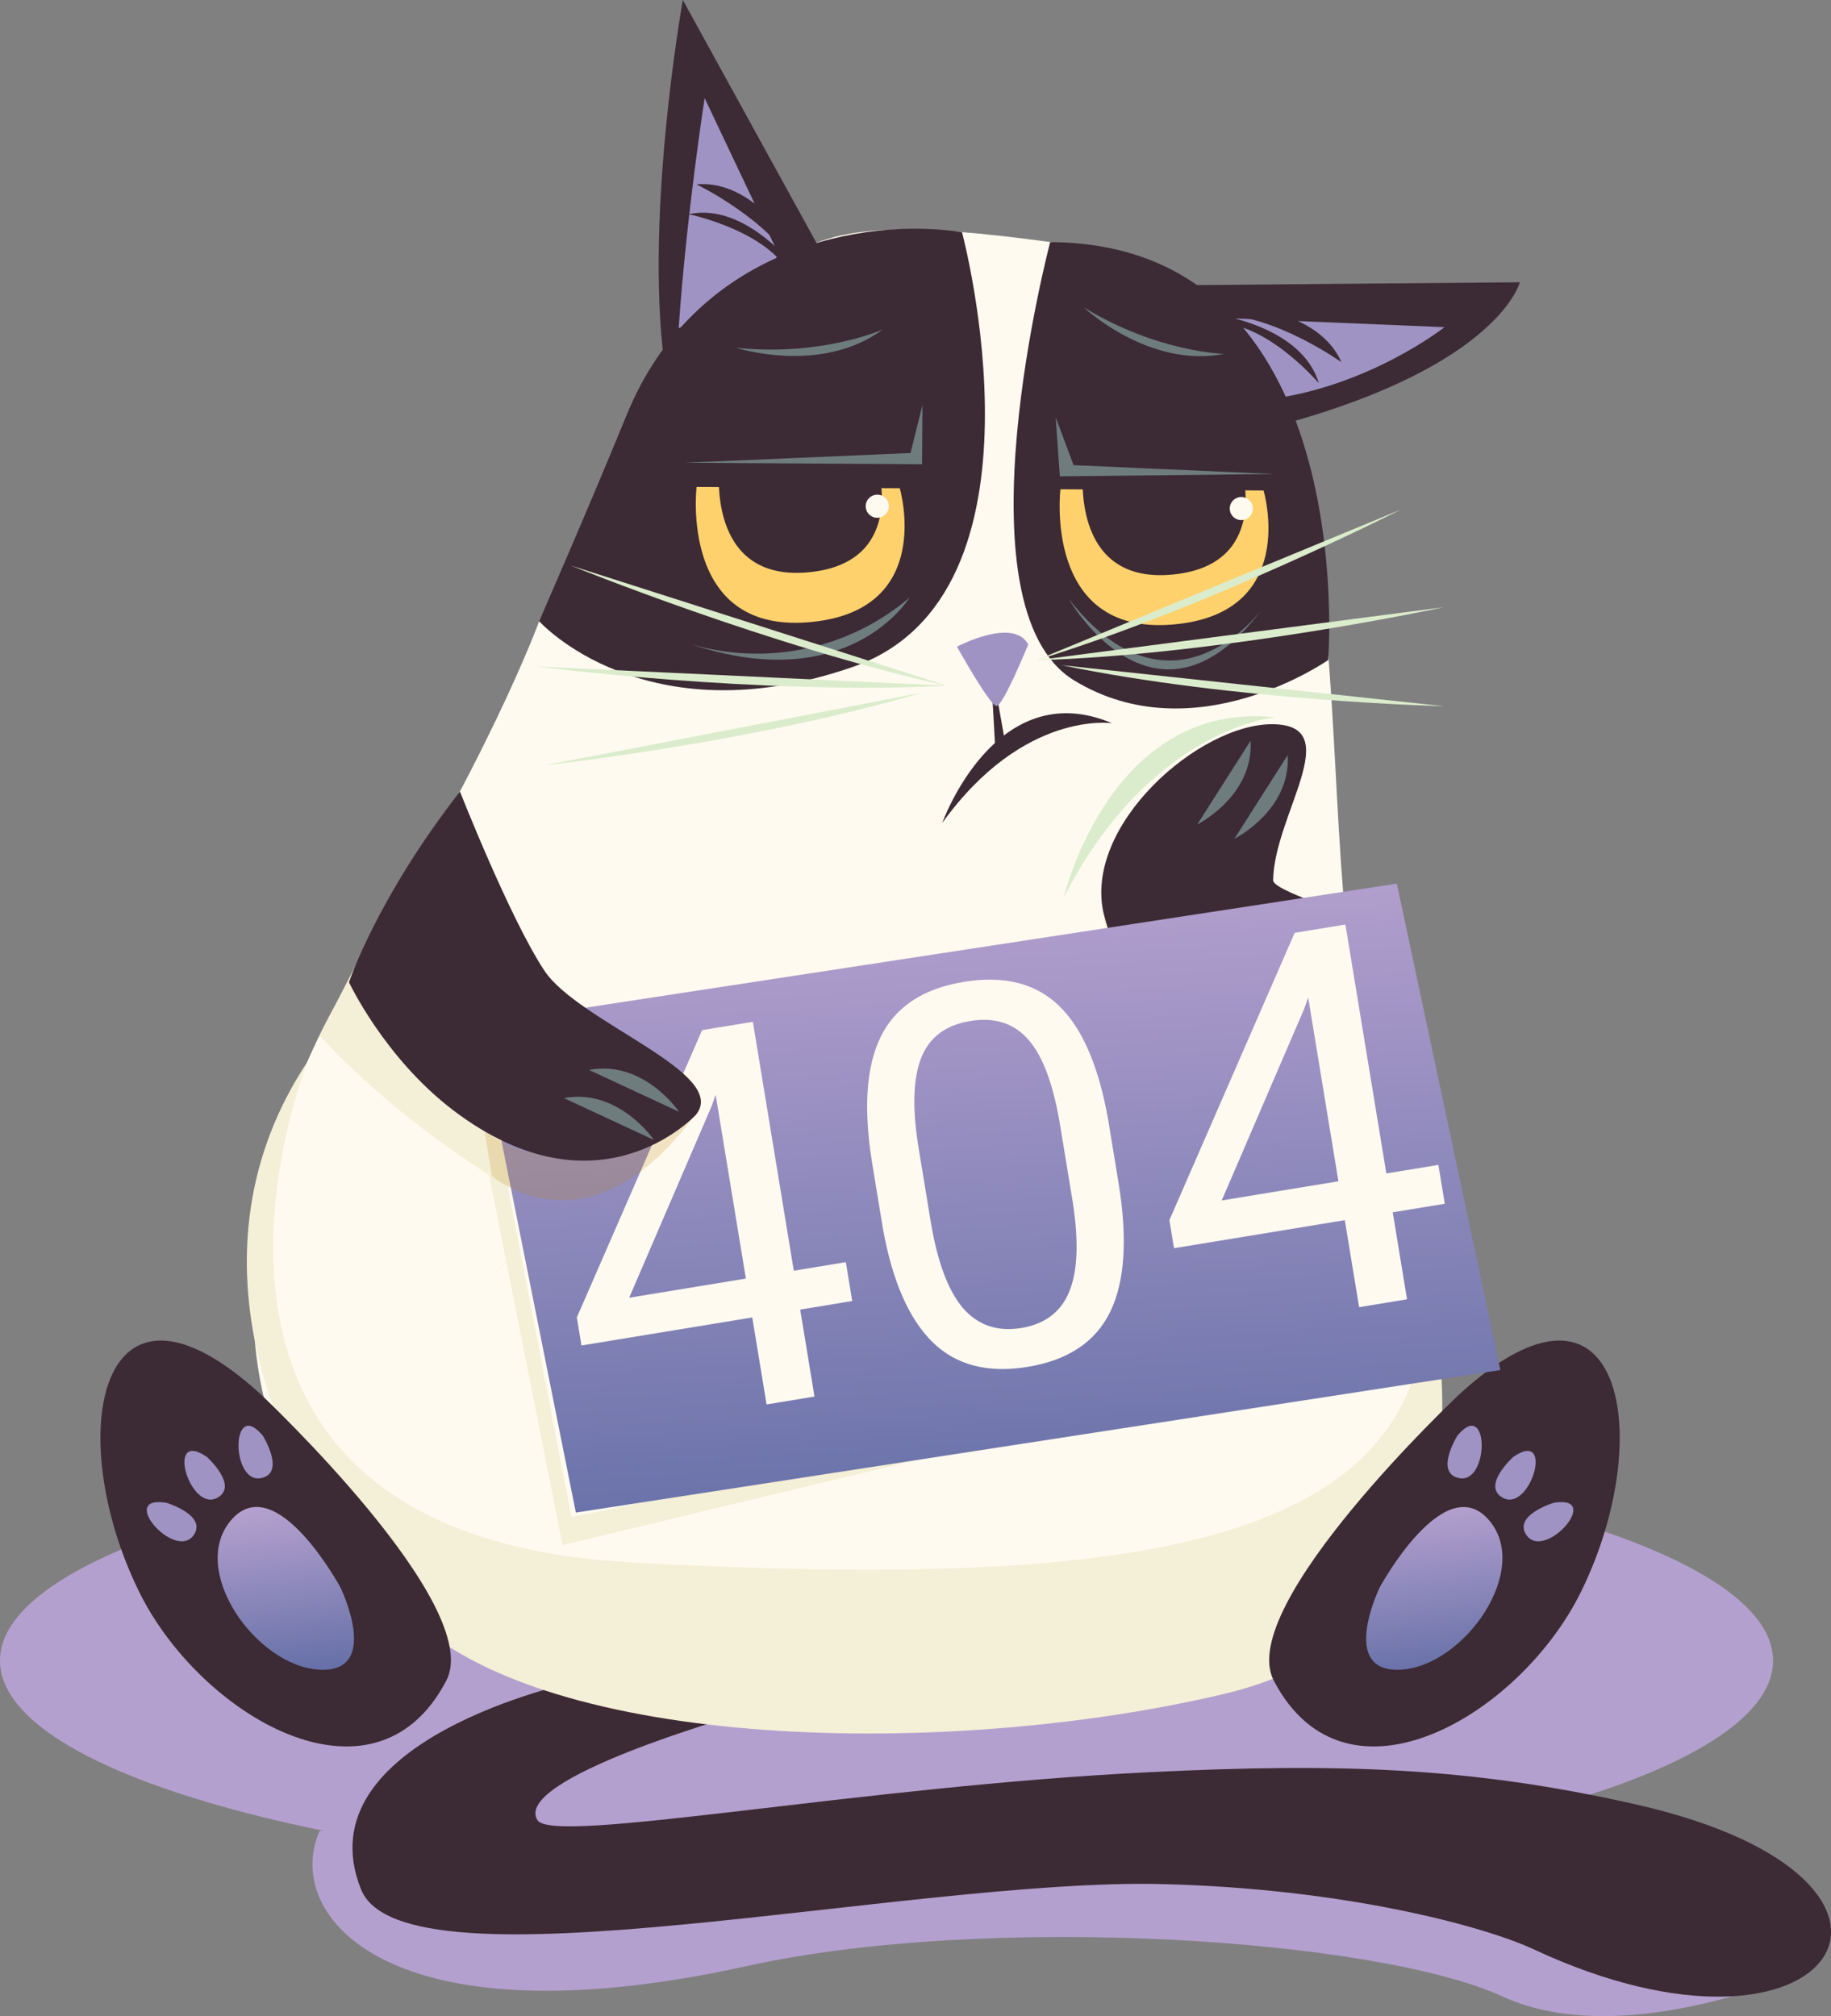 <svg width="474" height="522" viewBox="0 0 474 522" fill="none" xmlns="http://www.w3.org/2000/svg">
<rect x="0" y="0" width="474" height="522" fill="#808080" stroke="none"/>
<path d="M470.108 509.058C470.108 509.058 421.498 531.884 388.947 516.908C356.397 501.931 255.848 495.223 193.255 509.058C100.548 529.518 73.011 496.1 82.733 474.066L157.64 464.323C157.64 464.323 254.344 467.817 326.771 468.68C399.199 469.543 466.737 496.963 470.108 509.058Z" fill="#B4A0CE"/>
<path d="M459 429.968C459 461.422 356.299 487 229.508 487C102.717 487 0 461.422 0 429.968C0 398.513 102.717 373 229.508 373C356.299 373 459 398.513 459 429.968Z" fill="#B4A0CE"/>
<path d="M148.672 435.498C148.672 435.498 77.93 450.488 93.474 489.21C104.617 516.88 235.473 486.217 300.811 487.818C347.54 488.918 383.921 498.577 397.153 504.757C474.929 541.029 509.972 486.788 423.45 467.177C380.509 457.434 346.078 456.487 297.914 458.826C222.492 462.486 143.31 477.783 139.131 471.269C132.473 460.593 190.791 444.058 190.791 444.058C190.791 444.058 183.66 422.248 148.672 435.498Z" fill="#3C2A34"/>
<path d="M139.575 160.843C139.575 160.843 126.092 198.02 90.338 254.306C62.635 297.983 17.563 436.083 217.448 446.271C417.333 456.459 372.512 337.497 354.238 273.152C335.964 208.806 362.567 76.483 284.722 64.54C206.876 52.598 211.041 62.982 182.864 81.549C174.73 86.921 139.575 160.843 139.575 160.843Z" fill="#FFFAEF"/>
<path d="M361.633 298.679C361.633 298.679 292.186 295.185 285.027 232.44C285.027 232.44 308.942 289.395 357.12 282.269C357.162 282.269 359.962 292.499 361.633 298.679Z" fill="#F4EFD7"/>
<path d="M180.119 288.629C180.119 288.629 156.065 322.757 127.387 304.691C98.708 286.625 82.732 268.085 82.732 268.085L93.276 247.597C93.276 247.597 118.472 303.438 180.119 288.629Z" fill="#F4EFD7"/>
<path d="M79.628 274.864C79.628 274.864 30.447 397.194 163.323 404.515C296.199 411.837 371.524 400.201 369.253 331.735C369.253 331.735 395.216 420.035 316.855 438.588C245.918 455.388 141.679 453.467 105.66 418.072C69.641 382.677 47.064 323.76 79.628 274.864Z" fill="#F4EFD7"/>
<path d="M293.693 73.949L393.448 73.086C393.448 73.086 385.996 103.178 295.253 117.626L293.693 73.949Z" fill="#3C2A34"/>
<path d="M318.609 82.411L373.933 84.708C373.933 84.708 354.767 99.935 328.512 103.387L318.609 82.411Z" fill="#9E93C3"/>
<path d="M219.874 78.376L176.765 0C176.765 0 166.152 59.196 172.587 98.182L219.874 78.376Z" fill="#3C2A34"/>
<path d="M201.433 65.556L182.407 25.387C182.407 25.387 177.685 55.772 175.693 84.959C175.693 84.959 198.647 75.466 201.433 65.556Z" fill="#9E93C3"/>
<path d="M249.037 60.128C249.037 60.128 274.303 154.246 220.581 172.743C166.86 191.241 139.574 160.843 139.574 160.843C139.574 160.843 152.346 131.614 162.222 107.465C180.064 63.733 224.119 56.189 249.037 60.128Z" fill="#3C2A34"/>
<path d="M271.866 62.689C271.866 62.689 246.906 157.113 278.05 176.153C309.193 195.194 343.833 170.892 343.833 170.892C343.833 170.892 352.496 63.148 271.866 62.689Z" fill="#3C2A34"/>
<path d="M256.824 179.118L257.674 194.248L260.697 195.027L257.925 179.397L256.824 179.118Z" fill="#3C2A34"/>
<path d="M243.928 213.066C243.928 213.066 257.717 174.469 287.913 187.261C287.913 187.261 265.029 183.739 243.928 213.066Z" fill="#3C2A34"/>
<path d="M180.329 126.074L232.922 126.408C232.922 126.408 242.435 158.491 209.132 161.121C175.83 163.752 180.329 126.074 180.329 126.074Z" fill="#FFD16D"/>
<path d="M186.239 120.855L227.299 121.119C227.299 121.119 234.737 146.173 208.733 148.219C182.729 150.265 186.239 120.855 186.239 120.855Z" fill="#3C2A34"/>
<path d="M230.095 131.085C230.092 131.678 229.913 132.256 229.581 132.747C229.249 133.238 228.779 133.619 228.23 133.842C227.681 134.066 227.078 134.122 226.497 134.002C225.916 133.883 225.384 133.594 224.968 133.172C224.552 132.75 224.27 132.215 224.159 131.633C224.047 131.051 224.112 130.449 224.343 129.903C224.574 129.358 224.962 128.893 225.458 128.569C225.954 128.244 226.535 128.073 227.128 128.079C227.521 128.081 227.909 128.16 228.271 128.312C228.633 128.464 228.961 128.687 229.236 128.966C229.512 129.245 229.73 129.576 229.877 129.94C230.024 130.304 230.098 130.693 230.095 131.085Z" fill="#FFFAEF"/>
<path d="M274.514 126.673L327.107 126.993C327.107 126.993 336.634 159.089 303.317 161.72C270.001 164.35 274.514 126.673 274.514 126.673Z" fill="#FFD16D"/>
<path d="M280.418 121.453L321.479 121.704C321.479 121.704 328.917 146.757 302.913 148.817C276.908 150.877 280.418 121.453 280.418 121.453Z" fill="#3C2A34"/>
<path d="M324.335 131.684C324.332 132.276 324.153 132.855 323.821 133.345C323.489 133.836 323.019 134.218 322.47 134.441C321.921 134.665 321.318 134.72 320.737 134.601C320.157 134.482 319.624 134.193 319.208 133.771C318.792 133.349 318.51 132.813 318.399 132.231C318.288 131.649 318.352 131.048 318.583 130.502C318.814 129.957 319.203 129.492 319.698 129.167C320.194 128.842 320.775 128.672 321.368 128.677C322.16 128.685 322.917 129.005 323.473 129.569C324.029 130.132 324.339 130.893 324.335 131.684Z" fill="#FFFAEF"/>
<path d="M235.473 154.705C235.473 154.705 219.887 180.524 178.812 166.772C188.516 169.626 198.779 170.018 208.672 167.911C218.566 165.804 227.777 161.265 235.473 154.705Z" fill="#6E7C7D"/>
<path d="M238.802 104.821L238.705 120.201L177.184 119.811L235.71 117.292L238.802 104.821Z" fill="#6E7C7D"/>
<path d="M273.289 108.036L274.362 123.332L329.991 122.734L277.927 120.437L273.289 108.036Z" fill="#6E7C7D"/>
<path d="M276.633 155.011C276.633 155.011 299.113 194.345 326.775 157.684C326.775 157.642 303.445 189.404 276.633 155.011Z" fill="#6E7C7D"/>
<path d="M315.977 79.141C315.977 79.141 340.574 78.529 347.246 93.769C347.246 93.769 329.975 81.41 315.448 81.549C315.448 81.549 337.12 84.611 341.396 99.212C341.396 99.212 326.548 81.716 313.094 83.901L315.977 79.141Z" fill="#3C2A34"/>
<path d="M208.159 68.173C208.159 68.173 196.933 46.293 180.302 47.727C180.302 47.727 199.426 56.969 206.251 69.788C206.251 69.788 193.186 52.236 178.311 55.465C178.311 55.465 200.791 60.114 205.345 72.947L208.159 68.173Z" fill="#3C2A34"/>
<path d="M245.136 177.545L147.764 146.423C147.764 146.423 199.619 167.538 245.136 177.545Z" fill="#DBECCC"/>
<path d="M245.14 177.545L138.783 172.548C138.783 172.548 196.446 180.064 245.14 177.545Z" fill="#DBECCC"/>
<path d="M238.703 179.341L140.898 198.159C140.898 198.159 194.648 192.355 238.703 179.341Z" fill="#DBECCC"/>
<path d="M268.217 170.962L362.693 131.92C362.693 131.92 312.76 157.266 268.217 170.962Z" fill="#DBECCC"/>
<path d="M268.217 170.962L373.793 157.21C373.793 157.21 316.952 169.472 268.217 170.962Z" fill="#DBECCC"/>
<path d="M274.777 172.214L373.794 182.848C373.794 182.848 319.766 181.554 274.777 172.214Z" fill="#DBECCC"/>
<path d="M330.143 185.702C330.143 185.702 297.913 188.486 275.363 232.371C275.363 232.371 287.383 181.262 330.143 185.702Z" fill="#DBECCC"/>
<path d="M329.472 321.435C329.472 321.435 229.383 204.311 128.25 329.94C128.25 329.94 208.728 218.661 329.472 321.435Z" fill="#DBECCC"/>
<path d="M67.357 360.867C67.357 360.867 125.675 415.678 115.549 435.108C96.829 471.06 51.478 443.891 35.907 411.906C16.226 371.654 25.447 322.73 67.357 360.867Z" fill="#3C2A34"/>
<path d="M358.57 287.878C358.57 287.878 296.13 278.886 285.767 236.741C280.196 213.873 310.476 187.233 329.585 187.511C348.695 187.789 329.753 211.089 329.585 227.958C329.585 230.436 348.194 236.309 348.194 236.309C348.194 236.309 356.119 269.352 358.57 287.878Z" fill="#3C2A34"/>
<path d="M88.123 410.988C88.123 410.988 71.604 380.492 60.058 393.325C48.511 406.158 66.116 431.295 82.552 432.297C98.987 433.299 88.123 410.988 88.123 410.988Z" fill="url(#paint0_linear)"/>
<path d="M68.052 371.737C68.052 371.737 73.972 381.258 67.718 382.677C59.695 384.501 59.695 361.632 68.052 371.737Z" fill="#9E93C3"/>
<path d="M53.509 377.179C53.509 377.179 61.866 384.64 56.294 387.771C49.107 391.78 42.687 369.816 53.509 377.179Z" fill="#9E93C3"/>
<path d="M43.109 389.094C43.109 389.094 53.834 392.365 50.074 397.556C45.24 404.154 30.198 386.95 43.109 389.094Z" fill="#9E93C3"/>
<path d="M377.932 360.867C377.932 360.867 319.614 415.678 329.74 435.108C348.459 471.06 393.81 443.891 409.396 411.906C429.076 371.654 419.856 322.73 377.932 360.867Z" fill="#3C2A34"/>
<path d="M357.176 410.987C357.176 410.987 373.681 380.547 385.228 393.325C396.774 406.102 379.169 431.294 362.747 432.297C346.326 433.299 357.176 410.987 357.176 410.987Z" fill="url(#paint1_linear)"/>
<path d="M377.263 371.737C377.263 371.737 371.344 381.258 377.597 382.677C385.62 384.501 385.62 361.632 377.263 371.737Z" fill="#9E93C3"/>
<path d="M391.789 377.179C391.789 377.179 383.432 384.64 389.003 387.771C396.176 391.78 402.597 369.816 391.789 377.179Z" fill="#9E93C3"/>
<path d="M402.192 389.094C402.192 389.094 391.467 392.365 395.227 397.556C400.06 404.154 415.103 386.95 402.192 389.094Z" fill="#9E93C3"/>
<path d="M247.73 167.44C247.73 167.44 262.299 159.701 266.185 166.842C266.185 166.842 259.653 182.904 257.954 182.792C256.255 182.681 247.73 167.44 247.73 167.44Z" fill="#9E93C3"/>
<path d="M228.552 85.293C228.552 85.293 212.757 92.377 190.514 90.039C190.514 90.039 212.493 97.179 228.552 85.293Z" fill="#6E7C7D"/>
<path d="M316.94 91.626C316.94 91.626 299.627 91.236 280.545 79.572C280.545 79.572 297.329 95.453 316.94 91.626Z" fill="#6E7C7D"/>
<path d="M323.748 191.784L309.932 213.469C309.932 213.469 324.584 206.176 323.748 191.784Z" fill="#6E7C7D"/>
<path d="M333.36 195.486L319.543 217.185C319.543 217.185 334.196 209.878 333.36 195.486Z" fill="#6E7C7D"/>
<path d="M331.973 355.245L145.624 400.055L124.245 292.36L128.406 291.543L147.927 392.773L331.973 355.245Z" fill="#F4EFD7"/>
<path d="M123.768 265.157L361.606 228.78L388.405 354.724L149.075 391.627L123.768 265.157Z" fill="url(#paint2_linear)"/>
<path d="M205.493 329.002L218.965 326.791L220.619 336.854L207.147 339.066L210.851 361.593L198.446 363.629L194.742 341.103L150.524 348.362L149.33 341.098L181.758 266.712L194.897 264.555L205.493 329.002ZM162.876 335.999L193.088 331.039L185.264 283.453L184.235 286.36L162.876 335.999Z" fill="#FFFAEF"/>
<path d="M289.547 306.168C291.922 320.608 291.218 331.743 287.437 339.573C283.656 347.404 276.519 352.18 266.025 353.903C255.666 355.604 247.433 353.442 241.329 347.417C235.217 341.348 230.95 331.508 228.53 317.896L225.824 301.435C223.479 287.172 224.204 276.17 228 268.429C231.796 260.687 238.962 255.951 249.5 254.221C259.949 252.506 268.192 254.598 274.23 260.496C280.261 266.351 284.491 276.243 286.918 290.172L289.547 306.168ZM274.437 291.332C272.72 280.89 270.004 273.533 266.288 269.261C262.564 264.944 257.523 263.308 251.165 264.352C244.852 265.388 240.641 268.521 238.532 273.749C236.424 278.978 236.136 286.532 237.669 296.41L240.912 316.137C242.636 326.623 245.423 334.128 249.271 338.653C253.157 343.125 258.191 344.854 264.371 343.839C270.462 342.839 274.588 339.744 276.748 334.552C278.953 329.353 279.289 321.678 277.757 311.526L274.437 291.332Z" fill="#FFFAEF"/>
<path d="M358.888 303.818L372.36 301.606L374.014 311.67L360.542 313.882L364.246 336.408L351.841 338.445L348.137 315.918L303.92 323.178L302.725 315.914L335.153 241.528L348.292 239.371L358.888 303.818ZM316.271 310.815L346.483 305.855L338.659 258.269L337.63 261.176L316.271 310.815Z" fill="#FFFAEF"/>
<path opacity="0.2" d="M127.345 304.482C127.345 304.482 151.845 325.903 179.242 289.548C179.242 289.548 149.185 309.618 125.451 292.902L127.345 304.482Z" fill="#BC8611"/>
<path d="M119.074 204.951C119.074 204.951 131.985 237.785 140.9 251.272C149.814 264.759 189.105 277.801 180.122 288.671C180.122 288.671 154.925 316.174 117.18 287.349C99.449 273.792 90.34 254.306 90.34 254.306C90.34 254.306 97.638 232.44 119.074 204.951Z" fill="#3C2A34"/>
<path d="M145.969 284.301L169.299 295.157C169.299 295.157 160.148 281.67 145.969 284.301Z" fill="#6E7C7D"/>
<path d="M152.488 277.021L175.818 287.878C175.818 287.878 166.667 274.307 152.488 277.021Z" fill="#6E7C7D"/>
<defs>
<linearGradient id="paint0_linear" x1="73.995" y1="390.173" x2="79.732" y2="439.106" gradientUnits="userSpaceOnUse">
<stop stop-color="#B4A0CE"/>
<stop offset="1" stop-color="#5A69A2"/>
</linearGradient>
<linearGradient id="paint1_linear" x1="371.3" y1="390.192" x2="377.034" y2="439.102" gradientUnits="userSpaceOnUse">
<stop stop-color="#B4A0CE"/>
<stop offset="1" stop-color="#5A69A2"/>
</linearGradient>
<linearGradient id="paint2_linear" x1="256.086" y1="228.78" x2="267.619" y2="419.704" gradientUnits="userSpaceOnUse">
<stop stop-color="#B4A0CE"/>
<stop offset="1" stop-color="#5A69A2"/>
</linearGradient>
</defs>
</svg>
